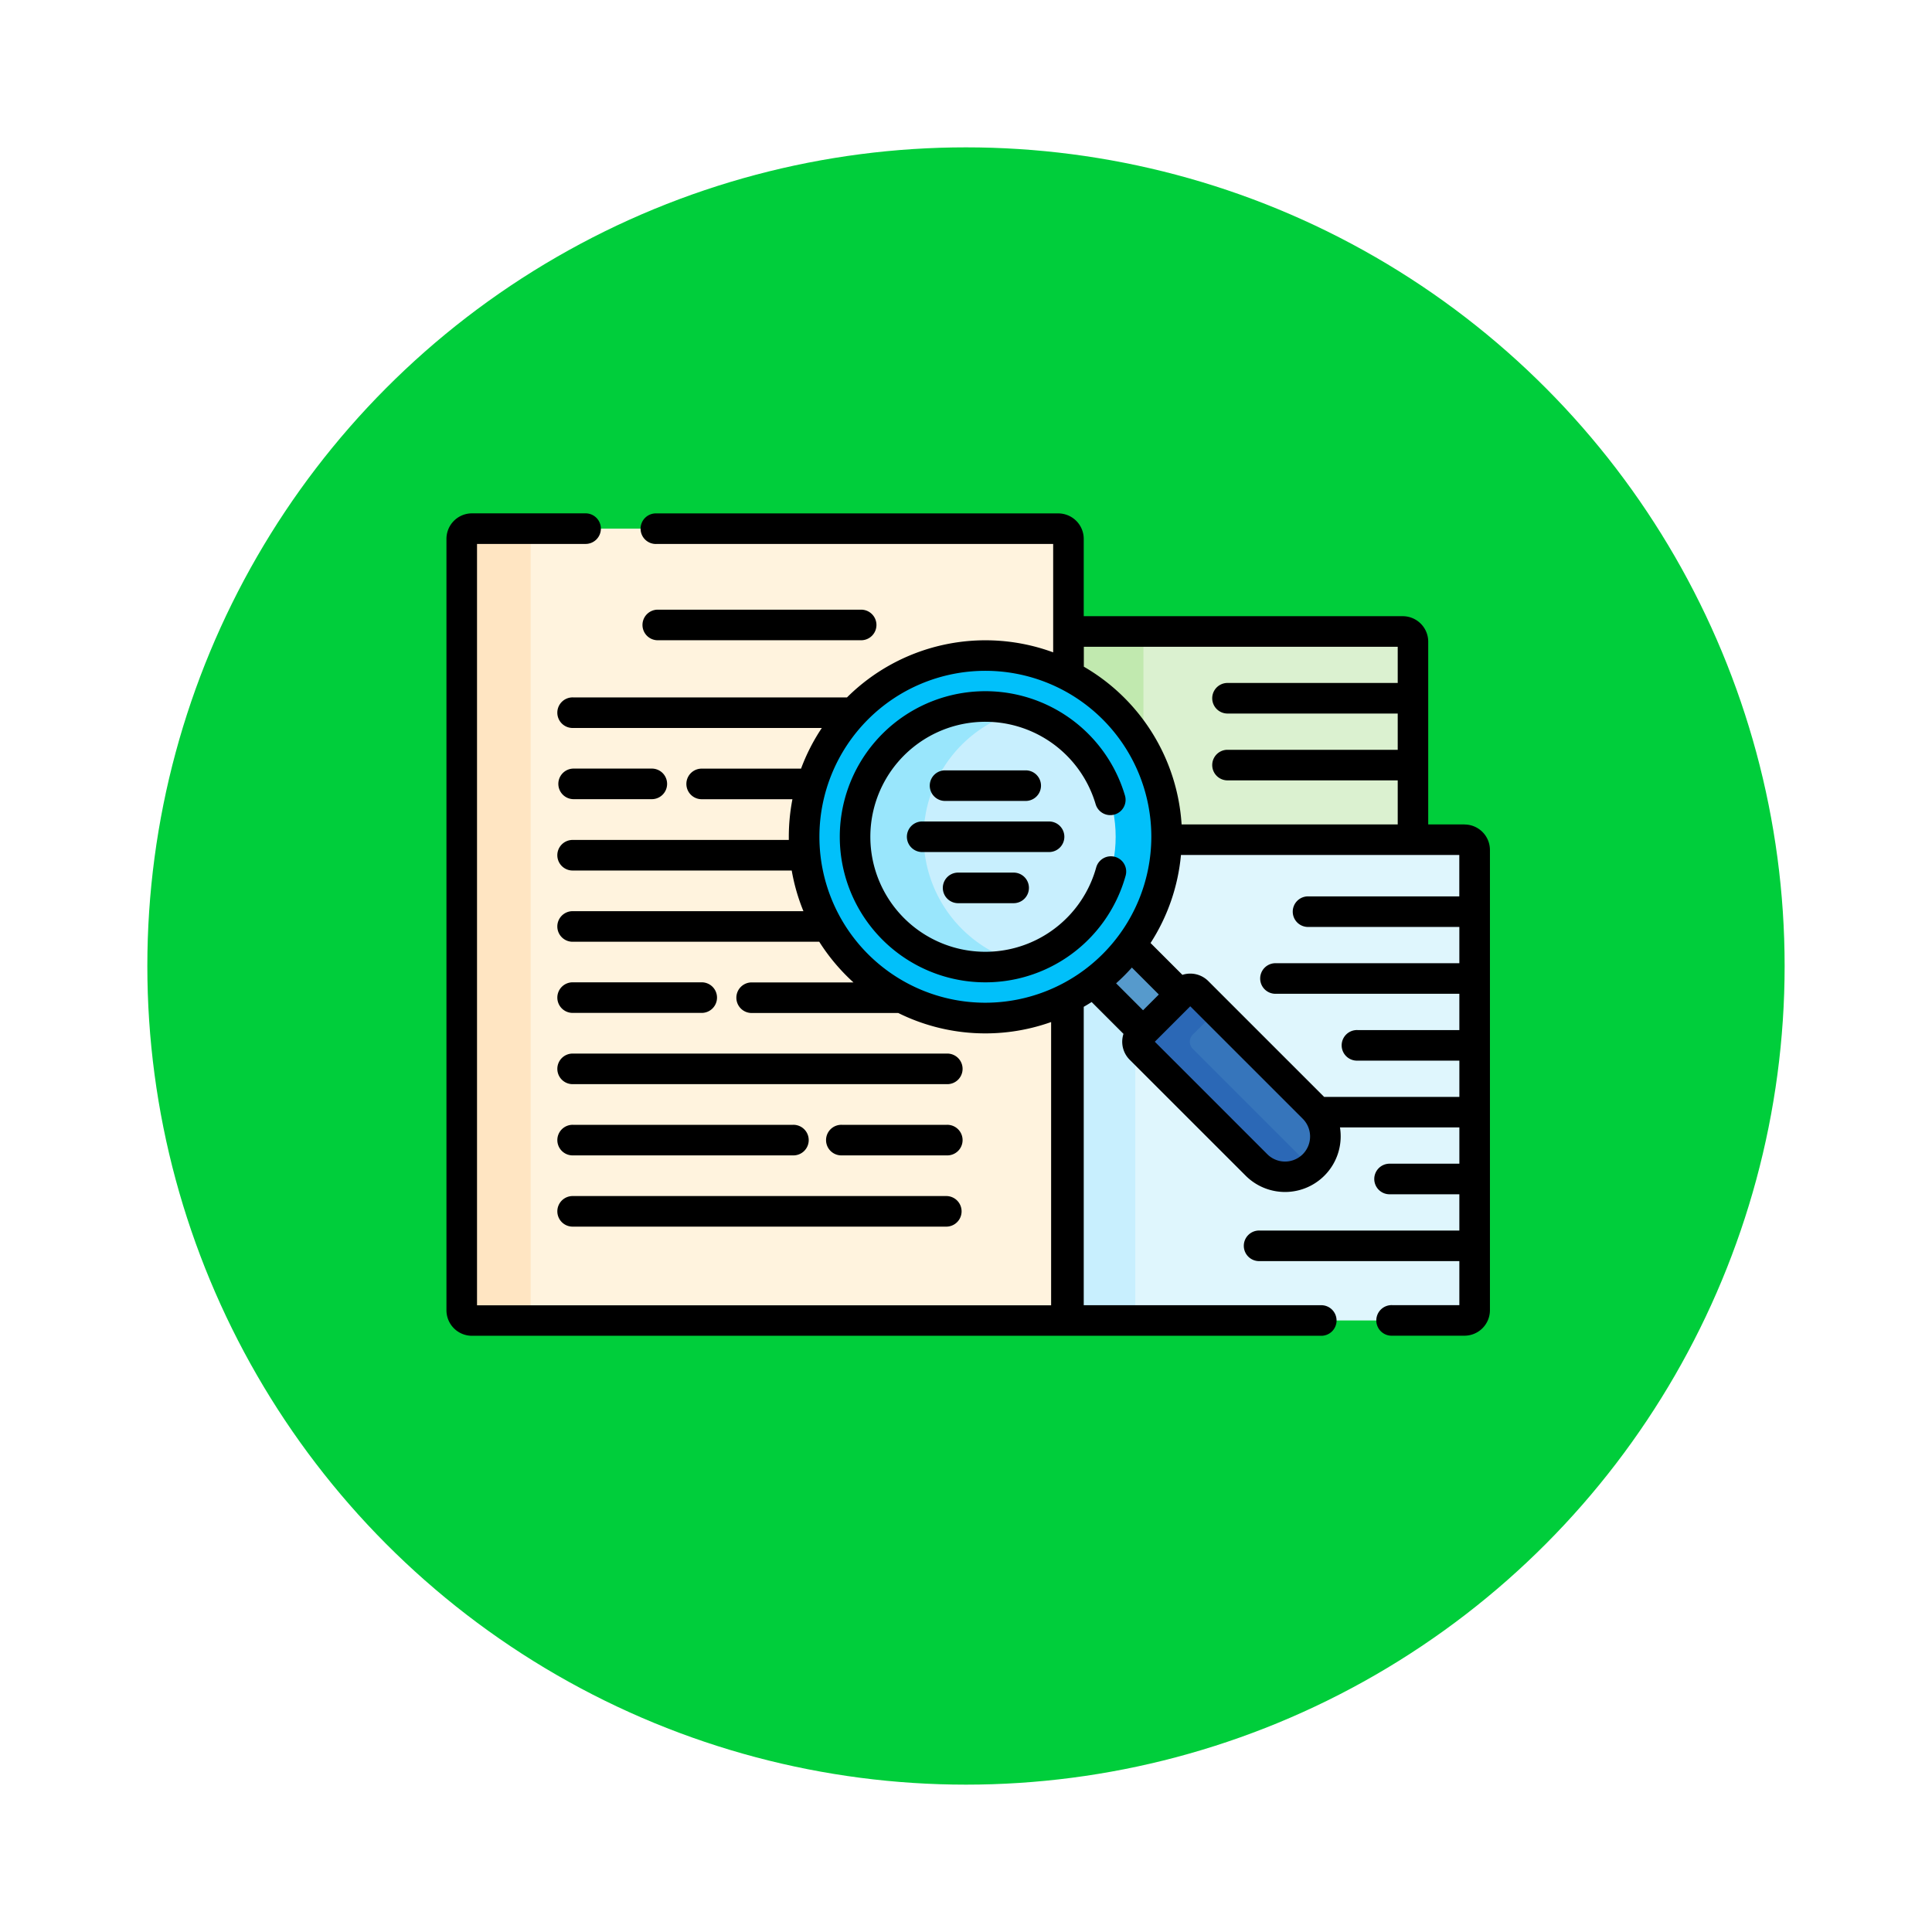 <svg xmlns="http://www.w3.org/2000/svg" xmlns:xlink="http://www.w3.org/1999/xlink" width="118" height="118" viewBox="0 0 118 118">
  <defs>
    <filter id="Ellipse_12115" x="0" y="0" width="118" height="118" filterUnits="userSpaceOnUse">
      <feOffset dy="3" input="SourceAlpha"/>
      <feGaussianBlur stdDeviation="3" result="blur"/>
      <feFlood flood-opacity="0.161"/>
      <feComposite operator="in" in2="blur"/>
      <feComposite in="SourceGraphic"/>
    </filter>
  </defs>
  <g id="Group_1190261" data-name="Group 1190261" transform="translate(-321.051 -3270.533)">
    <g id="Group_1184522" data-name="Group 1184522" transform="translate(-424.73 -575.467)">
      <g id="Group_1181949" data-name="Group 1181949" transform="translate(-54 1303)">
        <g transform="matrix(1, 0, 0, 1, 799.78, 2543)" filter="url(#Ellipse_12115)">
          <circle id="Ellipse_12115-2" data-name="Ellipse 12115" cx="50" cy="50" r="50" transform="translate(9 6)" fill="#00ce3b"/>
        </g>
      </g>
    </g>
    <g id="Group_1190260" data-name="Group 1190260" transform="translate(348.319 3247.646)">
      <g id="Group_1190249" data-name="Group 1190249" transform="translate(37.865 74.174)">
        <path id="Path_1275781" data-name="Path 1275781" d="M328.506,214.373H310.313a11.069,11.069,0,0,1-6.118,9.724v19.263l.124.375h24.186a.622.622,0,0,0,.622-.622V215A.622.622,0,0,0,328.506,214.373Z" transform="translate(-304.195 -214.373)" fill="#dff6fd"/>
        <path id="Path_1275782" data-name="Path 1275782" d="M304.2,266.584v19.263l.124.375H308.4V262.9a11.118,11.118,0,0,1-4.208,3.683Z" transform="translate(-304.195 -256.86)" fill="#c8effe"/>
      </g>
      <g id="Group_1190250" data-name="Group 1190250" transform="translate(37.865 61.455)">
        <path id="Path_1275783" data-name="Path 1275783" d="M324.737,112.2H304.2v2.636a11.069,11.069,0,0,1,6.12,9.9c0,.06,0,.12,0,.18H325.36v-12.1A.622.622,0,0,0,324.737,112.2Z" transform="translate(-304.195 -112.198)" fill="#dbf1d0"/>
        <path id="Path_1275784" data-name="Path 1275784" d="M308.9,119.314V112.2h-4.7v2.636A11.117,11.117,0,0,1,308.9,119.314Z" transform="translate(-304.195 -112.198)" fill="#c1e9af"/>
      </g>
      <path id="Path_1275785" data-name="Path 1275785" d="M39.482,91.63a11.07,11.07,0,1,1,5.074-20.91V62.363a.622.622,0,0,0-.622-.622H8.122a.622.622,0,0,0-.622.622V109.48a.622.622,0,0,0,.622.622H44.556V90.4a11.021,11.021,0,0,1-5.074,1.229Z" transform="translate(-6.566 -6.566)" fill="#fff3de"/>
      <g id="Group_1190251" data-name="Group 1190251" transform="translate(0.934 55.175)">
        <path id="Path_1275786" data-name="Path 1275786" d="M11.708,109.48V62.363a.622.622,0,0,1,.622-.622H8.122a.622.622,0,0,0-.622.622V109.48a.622.622,0,0,0,.622.622H12.33A.622.622,0,0,1,11.708,109.48Z" transform="translate(-7.5 -61.741)" fill="#ffe5c2"/>
      </g>
      <g id="Group_1190252" data-name="Group 1190252" transform="translate(39.425 80.504)">
        <path id="Path_1275787" data-name="Path 1275787" d="M322.225,268.44l-3.212-3.212a11.036,11.036,0,0,1-2.283,2.283l3.212,3.212Z" transform="translate(-316.729 -265.228)" fill="#569acc"/>
      </g>
      <g id="Group_1190253" data-name="Group 1190253" transform="translate(42.206 83.285)">
        <path id="Path_1275788" data-name="Path 1275788" d="M349.83,298.329a2.464,2.464,0,0,1-3.485,0l-7.091-7.091a.622.622,0,0,1,0-.88l2.605-2.605a.622.622,0,0,1,.88,0l7.091,7.091A2.464,2.464,0,0,1,349.83,298.329Z" transform="translate(-339.071 -287.57)" fill="#3675bb"/>
      </g>
      <g id="Group_1190254" data-name="Group 1190254" transform="translate(42.206 83.285)">
        <path id="Path_1275789" data-name="Path 1275789" d="M349.543,298.329l-7.091-7.091a.622.622,0,0,1,0-.88l1.446-1.446-1.159-1.159a.622.622,0,0,0-.88,0l-2.605,2.605a.622.622,0,0,0,0,.88l7.091,7.091a2.463,2.463,0,0,0,3.342.129C349.638,298.417,349.589,298.375,349.543,298.329Z" transform="translate(-339.071 -287.571)" fill="#2b68b6"/>
      </g>
      <g id="Group_1190255" data-name="Group 1190255" transform="translate(21.845 62.924)">
        <circle id="Ellipse_12286" data-name="Ellipse 12286" cx="11.07" cy="11.07" r="11.07" transform="translate(0 0)" fill="#01c0fa"/>
      </g>
      <g id="Group_1190258" data-name="Group 1190258" transform="translate(24.957 66.036)">
        <g id="Group_1190256" data-name="Group 1190256" transform="translate(0 0)">
          <circle id="Ellipse_12287" data-name="Ellipse 12287" cx="7.958" cy="7.958" r="7.958" fill="#c8effe"/>
        </g>
        <g id="Group_1190257" data-name="Group 1190257">
          <path id="Path_1275790" data-name="Path 1275790" d="M204.687,156.958a7.971,7.971,0,0,1,5.864-7.676,7.958,7.958,0,1,0,0,15.353A7.971,7.971,0,0,1,204.687,156.958Z" transform="translate(-200.5 -149)" fill="#99e6fc"/>
        </g>
      </g>
      <g id="Group_1190259" data-name="Group 1190259" transform="translate(0 54.241)">
        <path id="Path_1275791" data-name="Path 1275791" d="M62.176,73.24H59.963V62.078a1.558,1.558,0,0,0-1.556-1.556H38.923V55.8a1.558,1.558,0,0,0-1.556-1.556H12.821a.934.934,0,1,0,0,1.867H37.056v6.619a11.991,11.991,0,0,0-12.592,2.752H7.736a.934.934,0,1,0,0,1.867h15.19a11.975,11.975,0,0,0-1.269,2.484h-6.1a.934.934,0,0,0,0,1.867h5.574a12.018,12.018,0,0,0-.221,2.3c0,.063,0,.125,0,.188H7.736a.934.934,0,1,0,0,1.867H21.088a11.9,11.9,0,0,0,.715,2.484H7.736a.934.934,0,1,0,0,1.867H22.769a12.1,12.1,0,0,0,2.09,2.484H18.671a.934.934,0,1,0,0,1.867h8.923a11.983,11.983,0,0,0,9.337.553v17.3H1.867V56.108h6.6a.934.934,0,1,0,0-1.867H1.556A1.558,1.558,0,0,0,0,55.8v47.116a1.558,1.558,0,0,0,1.556,1.556H53.4a.934.934,0,1,0,0-1.867H38.923V84.38c.163-.094.324-.191.482-.293l1.945,1.945a1.556,1.556,0,0,0,.378,1.58L48.819,94.7a3.4,3.4,0,0,0,5.754-2.953h7.292v2.215H57.632a.934.934,0,1,0,0,1.867h4.232v2.215h-12.2a.934.934,0,1,0,0,1.867h12.2V102.6H57.757a.934.934,0,1,0,0,1.867h4.419a1.558,1.558,0,0,0,1.556-1.556V74.8a1.558,1.558,0,0,0-1.556-1.556ZM58.1,62.389V64.6H47.674a.934.934,0,0,0,0,1.867H58.1v2.215H47.674a.934.934,0,0,0,0,1.867H58.1V73.24h-13.2a12.017,12.017,0,0,0-5.971-9.634V62.389H58.1ZM32.915,84.13A10.136,10.136,0,1,1,43.051,73.994,10.147,10.147,0,0,1,32.915,84.13ZM40.9,82.945a12.124,12.124,0,0,0,.963-.963l1.646,1.646-.963.963ZM52.3,93.383a1.533,1.533,0,0,1-2.165,0l-6.871-6.871,2.165-2.165L52.3,91.218A1.533,1.533,0,0,1,52.3,93.383Zm1.306-3.5-7.077-7.077a1.556,1.556,0,0,0-1.58-.378l-1.945-1.945a11.925,11.925,0,0,0,1.857-5.377h17v2.529H52.653a.934.934,0,1,0,0,1.867h9.211v2.215h-11.2a.934.934,0,1,0,0,1.867h11.2V85.8H55.641a.934.934,0,1,0,0,1.867h6.224v2.215H53.61Z" transform="translate(0 -54.241)"/>
        <path id="Path_1275792" data-name="Path 1275792" d="M109.782,103.367a.934.934,0,0,0,0-1.867H97.36a.934.934,0,1,0,0,1.867Z" transform="translate(-84.423 -95.617)"/>
        <path id="Path_1275793" data-name="Path 1275793" d="M55.584,181.348h4.836a.934.934,0,0,0,0-1.867H55.584a.934.934,0,0,0,0,1.867Z" transform="translate(-47.847 -163.892)"/>
        <path id="Path_1275794" data-name="Path 1275794" d="M63.407,284.352H55.584a.934.934,0,1,0,0,1.867h7.823a.934.934,0,1,0,0-1.867Z" transform="translate(-47.847 -255.709)"/>
        <path id="Path_1275795" data-name="Path 1275795" d="M78.406,319.309H55.584a.934.934,0,1,0,0,1.867H78.406a.934.934,0,1,0,0-1.867Z" transform="translate(-47.847 -286.314)"/>
        <path id="Path_1275796" data-name="Path 1275796" d="M193.844,354.266h-6.41a.934.934,0,1,0,0,1.867h6.41a.934.934,0,1,0,0-1.867Z" transform="translate(-163.285 -316.92)"/>
        <path id="Path_1275797" data-name="Path 1275797" d="M55.584,356.133H69.008a.934.934,0,1,0,0-1.867H55.584a.934.934,0,1,0,0,1.867Z" transform="translate(-47.847 -316.92)"/>
        <path id="Path_1275798" data-name="Path 1275798" d="M55.584,391.09H78.406a.934.934,0,0,0,0-1.867H55.584a.934.934,0,1,0,0,1.867Z" transform="translate(-47.847 -347.526)"/>
        <path id="Path_1275799" data-name="Path 1275799" d="M209.807,151.617a.934.934,0,0,0-1.149.65,7.024,7.024,0,1,1-.027-3.845.934.934,0,0,0,1.792-.525,8.891,8.891,0,1,0,.034,4.868A.933.933,0,0,0,209.807,151.617Z" transform="translate(-168.975 -130.638)"/>
        <path id="Path_1275800" data-name="Path 1275800" d="M242.819,182.214a.934.934,0,0,0,0-1.867h-4.987a.934.934,0,0,0,0,1.867Z" transform="translate(-207.41 -164.65)"/>
        <path id="Path_1275801" data-name="Path 1275801" d="M235.327,206.364a.934.934,0,0,0-.934-.934h-7.78a.934.934,0,0,0,0,1.867h7.78A.934.934,0,0,0,235.327,206.364Z" transform="translate(-197.588 -186.611)"/>
        <path id="Path_1275802" data-name="Path 1275802" d="M244.243,230.514a.934.934,0,0,0,0,1.867h3.391a.934.934,0,1,0,0-1.867Z" transform="translate(-213.023 -208.572)"/>
      </g>
    </g>
  </g>
</svg>
